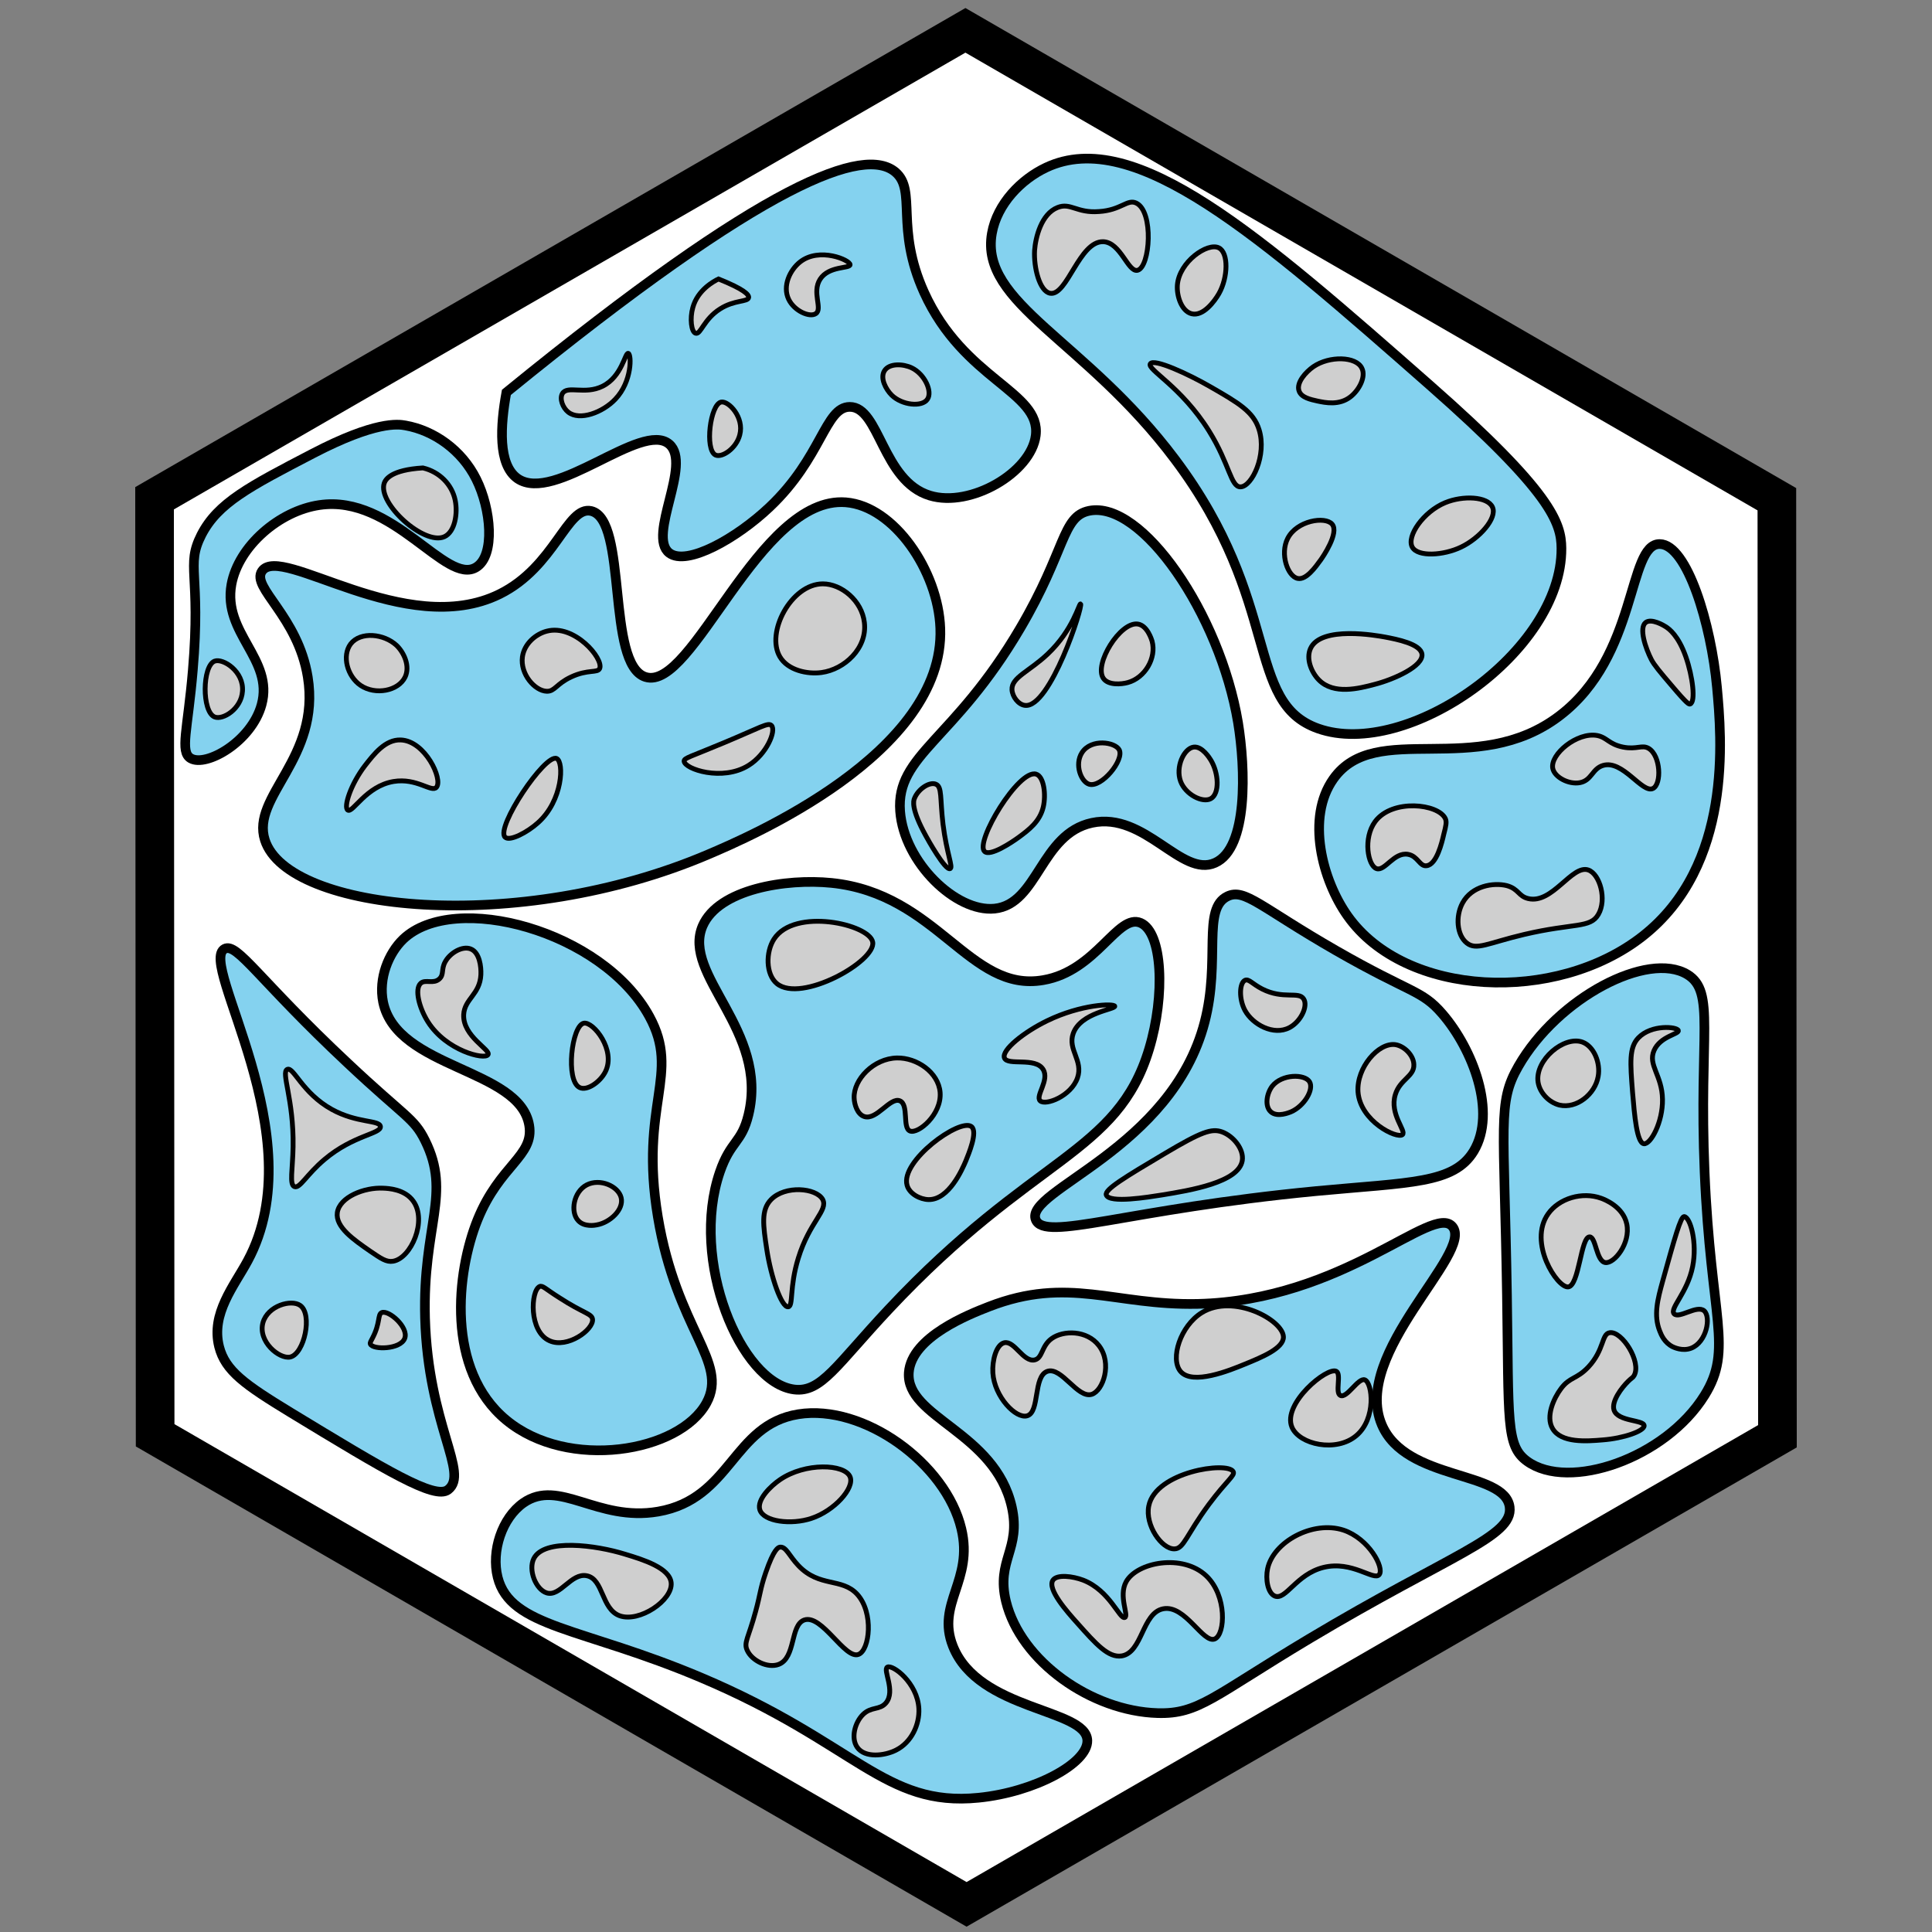 <?xml version="1.0" encoding="utf-8"?><!-- Generator: Adobe Illustrator 26.0.3, SVG Export Plug-In . SVG Version: 6.00 Build 0)  --><svg version="1.1" id="Ebene_1" xmlns="http://www.w3.org/2000/svg" xmlns:xlink="http://www.w3.org/1999/xlink" x="0px" y="0px"	 viewBox="0 0 100 100" style="enable-background:new 0 0 100 100;" xml:space="preserve"><rect x="0" y="0" width="100" height="100" fill="#808080" stroke="none"/><style type="text/css">	.st0{fill:#ffffff;stroke:#000000;stroke-width:2;stroke-miterlimit:10;}	.st1{fill:#84d2ef;stroke:#000000;stroke-width:0.5;stroke-miterlimit:10;}	.st2{fill:#84d2ef;stroke:#000000;stroke-width:0.5;stroke-miterlimit:10;}	.st3{fill:#cfcfcf;stroke:#000000;stroke-width:0.25;stroke-miterlimit:10;}	.st4{fill:#cfcfcf;stroke:#000000;stroke-width:0.25;stroke-miterlimit:10;}</style><g id="Ebene_2_00000176025868192884506990000017183403244025845153_"></g><g id="Ebene_1_00000070081453494179332120000015518110432246800057_">	<polygon class="st0" points="8,25.79 49.97,1.57 91.97,25.84 92,74.34 50.03,98.57 8.03,74.29 	"/></g><path class="st1" d="M26.21,20.31C39.78,9.25,44.76,7.56,46.35,8.91c1.11,0.95-0.03,2.88,1.48,6.22c2.06,4.55,6.06,5.13,5.78,7.41	c-0.24,1.92-3.38,3.75-5.48,3.11c-2.47-0.75-2.6-4.6-4.15-4.59c-1.28,0.01-1.43,2.62-4.15,5.19c-1.7,1.61-4.28,3.07-5.19,2.37	c-1.15-0.89,1.2-4.6,0-5.63c-1.43-1.23-5.92,3.1-7.85,1.78C25.76,24.05,25.9,22.02,26.21,20.31z"/><path class="st2" d="M13.56,29.56c0.98-1.44,7.43,3.59,12.3,1.19c2.87-1.42,3.49-4.59,4.74-4.3c1.91,0.45,0.76,7.94,2.81,8.59	c2.46,0.78,5.85-9.4,10.37-9.04c2.5,0.2,4.78,3.56,4.89,6.52c0.24,6.48-9.96,10.83-12,11.7c-9.86,4.21-21.77,2.98-22.96-0.74	c-0.73-2.26,2.9-4.23,2.22-8.44C15.42,31.89,12.98,30.4,13.56,29.56z"/><path class="st2" d="M54.15,8.67c-1.28,0.6-2.54,1.87-2.81,3.41c-0.64,3.63,4.84,5.51,9.48,11.7c5.57,7.42,3.58,12.58,7.41,13.93	c4.59,1.62,12.62-3.97,12.59-9.33c-0.01-1.31-0.5-2.89-6.81-8.44C65.22,12.21,58.74,6.51,54.15,8.67z"/><path class="st2" d="M56.37,26.44c-1.41,0.29-1.19,2.04-3.56,6.07c-3.42,5.83-6.44,6.55-6.22,9.48c0.2,2.64,2.89,5.24,4.89,5.04	c2.25-0.23,2.38-3.87,5.04-4.44c2.74-0.59,4.63,2.85,6.37,2.07c1.72-0.76,1.58-4.88,1.19-7.26C63.14,31.77,59.09,25.88,56.37,26.44z	"/><path class="st1" d="M69.02,40.31c-1.43,2.01-0.58,5.26,0.74,7.11c2.99,4.21,10.78,4.55,15.26,1.04c4.69-3.68,4.09-10.27,3.85-12.89	c-0.3-3.25-1.54-7.39-2.96-7.41c-1.68-0.02-1.11,5.79-5.19,8.89C76.4,40.34,71.21,37.23,69.02,40.31z"/><path class="st2" d="M11.63,49.11c-1.42,0.72,4.67,9.69,1.19,16.15c-0.7,1.3-1.91,2.73-1.48,4.44c0.32,1.26,1.34,1.97,3.7,3.41	c4.97,3.02,7.46,4.52,8.15,4c1.12-0.86-1.03-3.33-1.19-8.89c-0.13-4.8,1.38-6.41,0-9.19c-0.58-1.17-1-1.18-4-4	C13.4,50.72,12.28,48.78,11.63,49.11z"/><path class="st1" d="M20.87,48.61c-0.76,0.73-1.29,2.03-1.04,3.26c0.72,3.46,7.06,3.42,7.56,6.37c0.27,1.6-1.52,2.05-2.67,4.89	c-1.1,2.72-1.65,7.78,1.48,10.37c3.2,2.65,8.98,1.67,10.37-0.89c1.15-2.13-1.55-3.79-2.52-9.63c-0.97-5.83,1.2-7.37-0.44-10.37	C31.19,48.17,23.5,46.1,20.87,48.61z"/><path class="st2" d="M43.04,45.7c-2.36-0.24-5.84,0.32-6.67,2.22c-1.1,2.54,3.43,5.41,2.37,9.78c-0.36,1.48-0.92,1.33-1.48,2.96	c-1.57,4.58,1.07,10.91,3.85,11.26c1.4,0.17,2.18-1.26,4.89-4.15c7.48-7.99,11.83-8.01,13.48-13.48c0.84-2.79,0.69-6.03-0.44-6.52	c-1.19-0.51-2.28,2.49-5.04,2.96C50.17,51.4,48.54,46.26,43.04,45.7z"/><path class="st1" d="M63.54,46.39c-1.34,0.63-0.35,3.31-1.19,6.52c-1.71,6.58-9.35,8.71-8.74,10.22c0.46,1.15,4.69-0.54,14.52-1.48	c4.86-0.46,7.12-0.37,8.15-2.07c1.2-2-0.04-5.27-1.63-7.11c-1.07-1.24-1.61-1.04-5.48-3.26C65.25,46.96,64.43,45.97,63.54,46.39z"/><path class="st2" d="M78.59,55.19c-1.09,1.9-0.73,2.91-0.59,11.85c0.1,6.53-0.06,7.79,1.04,8.59c2.16,1.57,7.16-0.14,9.19-3.41	c1.49-2.4,0.32-3.94,0-11.56c-0.3-7.13,0.57-9.33-0.89-10.22C85.3,49.2,80.63,51.63,78.59,55.19z"/><path class="st1" d="M27.09,77.79c-1.11,0.78-1.67,2.5-1.33,3.85c0.66,2.61,4.35,2.58,10.52,5.19c8.05,3.4,9.49,6.71,14.37,6.22	c2.9-0.29,5.66-1.78,5.63-2.96c-0.05-1.67-5.63-1.52-6.96-4.89c-0.87-2.21,1.08-3.39,0.44-6.07c-0.8-3.38-5.06-6.47-8.44-5.93	c-3.41,0.55-3.45,4.38-7.26,5.04C30.91,78.78,28.94,76.5,27.09,77.79z"/><path class="st2" d="M51.19,67.63c-1,0.39-4.01,1.56-4.15,3.41c-0.17,2.34,4.46,3.07,5.33,6.96c0.49,2.2-0.82,2.75-0.3,4.89	c0.76,3.1,4.42,5.68,7.85,5.78c2.12,0.06,2.87-0.87,7.85-3.85c7.31-4.37,10.56-5.28,10.37-6.81c-0.24-1.91-5.38-1.34-6.62-4.27	c-1.57-3.7,4.78-8.89,3.66-10.25c-1.02-1.23-5.6,3.82-13.19,4C57.67,67.58,55.31,66.03,51.19,67.63z"/><path class="st3" d="M37.19,14.44c-0.23,0.11-1.08,0.56-1.33,1.48c-0.16,0.56-0.08,1.27,0.15,1.33c0.26,0.07,0.42-0.73,1.26-1.26	c0.75-0.48,1.44-0.35,1.48-0.59C38.77,15.25,38.51,14.97,37.19,14.44z"/><path class="st3" d="M41.41,13.56c-0.52,0.41-0.92,1.24-0.59,1.93c0.29,0.61,1.1,0.96,1.41,0.74c0.36-0.25-0.22-1.1,0.22-1.78	C42.9,13.75,44,13.91,44,13.7C44,13.46,42.41,12.77,41.41,13.56z"/><path class="st3" d="M29.11,20.37c-0.16,0.27,0.02,0.74,0.3,0.96c0.59,0.47,1.79,0.02,2.44-0.67c0.87-0.91,0.84-2.31,0.67-2.37	c-0.17-0.06-0.32,1.2-1.33,1.7C30.27,20.45,29.37,19.93,29.11,20.37z"/><path class="st3" d="M37.33,20.81c-0.57,0.11-0.86,2.46-0.3,2.74c0.33,0.16,1.08-0.33,1.26-1.04C38.53,21.6,37.71,20.74,37.33,20.81	z"/><path class="st3" d="M45.78,19.19c-0.24,0.38,0.07,0.96,0.37,1.26c0.54,0.53,1.57,0.63,1.85,0.22c0.28-0.4-0.14-1.31-0.81-1.63	C46.75,18.83,46.03,18.79,45.78,19.19z"/><path class="st4" d="M18.15,33.33c-0.46,0.61-0.18,1.68,0.52,2.15c0.76,0.51,1.95,0.29,2.3-0.44c0.26-0.56-0.05-1.25-0.44-1.63	C19.88,32.8,18.66,32.67,18.15,33.33z"/><path class="st4" d="M28.3,32.67c-0.55,0.14-1.16,0.63-1.26,1.33c-0.12,0.89,0.64,1.76,1.26,1.78c0.42,0.01,0.49-0.38,1.26-0.74	c0.87-0.41,1.37-0.19,1.48-0.44C31.25,34.08,29.72,32.29,28.3,32.67z"/><path class="st4" d="M20.74,38.3c-0.8-0.03-1.39,0.74-1.85,1.33c-0.73,0.95-1.12,2.14-0.89,2.3c0.26,0.17,0.94-1.24,2.37-1.48	c1.21-0.2,1.97,0.59,2.22,0.3C22.94,40.34,22,38.34,20.74,38.3z"/><path class="st4" d="M28.81,39.26c-0.6-0.26-3.16,3.56-2.67,4.07c0.24,0.24,1.17-0.26,1.7-0.74C29.14,41.44,29.2,39.43,28.81,39.26z	"/><path class="st4" d="M42.59,30.22c0.96,0,2.02,0.87,2.15,2c0.16,1.33-1.03,2.43-2.22,2.59c-0.74,0.1-1.74-0.12-2.15-0.81	C39.62,32.74,40.96,30.22,42.59,30.22z"/><path class="st4" d="M37.48,38.44c-1.74,0.73-2.08,0.79-2.07,0.96c0.03,0.41,1.98,1.06,3.33,0.22c0.94-0.58,1.45-1.8,1.19-2.07	C39.76,37.38,39.37,37.65,37.48,38.44z"/><path class="st4" d="M14.87,55.35c-0.34,0.15,0.34,1.55,0.3,4c-0.02,1.18-0.2,1.96,0.07,2.07c0.28,0.11,0.63-0.63,1.56-1.41	c1.49-1.26,2.93-1.32,2.89-1.7c-0.04-0.35-1.2-0.16-2.52-0.89C15.64,56.57,15.2,55.21,14.87,55.35z"/><path class="st4" d="M19.83,61.5c-0.98-0.05-2.25,0.46-2.37,1.26c-0.11,0.75,0.85,1.41,1.7,2c0.56,0.38,0.84,0.58,1.19,0.52	c0.93-0.16,1.77-2.1,1.04-3.11C20.95,61.55,20.1,61.51,19.83,61.5z"/><path class="st4" d="M13.61,68.46c-0.27,0.98,0.85,1.9,1.41,1.78c0.73-0.16,1.17-2.21,0.52-2.67	C15.08,67.24,13.86,67.58,13.61,68.46z"/><path class="st4" d="M19.76,67.94c-0.22,0.09-0.07,0.53-0.47,1.3c-0.09,0.18-0.15,0.25-0.12,0.33c0.13,0.3,1.56,0.29,1.78-0.3	C21.16,68.7,20.12,67.79,19.76,67.94z"/><path class="st3" d="M27.93,66.59c-0.46,0.21-0.57,2.34,0.52,2.81c0.92,0.41,2.27-0.57,2.22-1.11c-0.03-0.3-0.47-0.31-1.7-1.11	C28.22,66.71,28.09,66.52,27.93,66.59z"/><path class="st3" d="M22.74,50.67c-0.31,0.28-0.72,0.01-0.96,0.22c-0.34,0.3-0.08,1.29,0.37,2c0.95,1.5,2.94,1.98,3.11,1.7	c0.16-0.25-1.31-0.94-1.26-2.07c0.04-0.82,0.84-1.04,0.89-2.07c0.02-0.42-0.07-1.15-0.52-1.33c-0.43-0.18-1.08,0.2-1.33,0.67	C22.83,50.17,22.99,50.44,22.74,50.67z"/><path class="st3" d="M30.22,52.96c-0.63,0.12-0.96,2.97-0.22,3.33c0.38,0.19,1.06-0.28,1.33-0.81	C31.9,54.36,30.71,52.87,30.22,52.96z"/><path class="st3" d="M30.37,61.33c-0.69,0.36-0.86,1.41-0.44,1.85c0.31,0.34,0.87,0.24,0.96,0.22c0.68-0.12,1.41-0.79,1.26-1.41	C32,61.39,31.05,60.98,30.37,61.33z"/><path class="st4" d="M48.44,40.59c-0.33-0.14-0.92,0.25-1.11,0.74c-0.05,0.12-0.18,0.53,0.59,1.93c0.09,0.17,1.01,1.82,1.26,1.7	c0.16-0.07-0.18-0.78-0.37-2.3C48.65,41.32,48.77,40.73,48.44,40.59z"/><path class="st4" d="M50.96,44.07c-0.51-0.49,1.77-4.28,2.67-4c0.4,0.12,0.52,1.05,0.37,1.7c-0.18,0.76-0.75,1.18-1.26,1.56	C52.37,43.6,51.25,44.35,50.96,44.07z"/><path class="st4" d="M55.93,31.26c-0.08-0.04-0.37,1.33-1.7,2.59c-0.96,0.91-1.88,1.21-1.85,1.85c0.02,0.36,0.33,0.77,0.67,0.81	C54.35,36.68,56.08,31.33,55.93,31.26z"/><path class="st4" d="M56,38.96c-0.39,0.61-0.05,1.5,0.37,1.63c0.64,0.2,1.83-1.25,1.56-1.78C57.72,38.41,56.48,38.21,56,38.96z"/><path class="st4" d="M58.89,32.3c-0.91-0.13-2.28,2.08-1.78,2.81c0.25,0.37,0.93,0.31,1.26,0.22c0.89-0.24,1.5-1.27,1.26-2.15	C59.61,33.12,59.39,32.37,58.89,32.3z"/><path class="st4" d="M61.78,38.67c-0.5,0.07-0.95,1.03-0.67,1.78c0.26,0.68,1.13,1.12,1.56,0.89c0.47-0.26,0.41-1.33,0-2	C62.61,39.24,62.22,38.61,61.78,38.67z"/><path class="st4" d="M40.06,48.61c-0.43,0.67-0.43,1.82,0.15,2.3c1.25,1.03,5.15-1.16,4.96-2.15C45,47.84,41.12,46.96,40.06,48.61z"	/><path class="st4" d="M39.91,62.09c-0.53,0.54-0.41,1.34-0.22,2.59c0.21,1.4,0.76,3.01,1.11,2.96c0.27-0.04,0.05-1.01,0.52-2.52	c0.58-1.89,1.56-2.47,1.26-3.04C42.24,61.48,40.64,61.34,39.91,62.09z"/><path class="st4" d="M46.43,54.76c-1.21,0.02-2.26,1.12-2.22,2.07c0.01,0.33,0.16,0.84,0.52,0.96c0.64,0.22,1.35-1.03,1.85-0.81	c0.47,0.2,0.12,1.4,0.52,1.56c0.42,0.17,1.65-0.85,1.56-2C48.57,55.5,47.45,54.74,46.43,54.76z"/><path class="st4" d="M54.21,52.83c-1.2,0.58-2.38,1.52-2.22,1.93c0.16,0.42,1.6-0.06,2,0.59c0.35,0.56-0.42,1.38-0.15,1.63	c0.28,0.26,1.6-0.24,1.93-1.19c0.31-0.9-0.52-1.46-0.22-2.3c0.39-1.09,2.19-1.24,2.15-1.41C57.65,51.93,55.96,51.98,54.21,52.83z"/><path class="st4" d="M50.28,58.31c-0.6-0.45-3.69,1.79-3.33,3.04c0.12,0.44,0.67,0.73,1.11,0.74c1.06,0.02,1.75-1.58,1.93-2	C50.12,59.76,50.63,58.58,50.28,58.31z"/><path class="st3" d="M64.44,50.74c-0.29,0.14-0.32,0.97,0,1.56c0.4,0.73,1.48,1.32,2.3,0.89c0.59-0.31,0.97-1.11,0.74-1.48	c-0.25-0.42-1.05,0.04-2.15-0.52C64.82,50.93,64.64,50.65,64.44,50.74z"/><path class="st3" d="M72.22,54.07c-0.87-0.12-2.01,1.19-1.93,2.44c0.11,1.53,2.02,2.45,2.3,2.22c0.22-0.19-0.68-1.05-0.37-2.07	c0.24-0.8,0.99-0.94,0.96-1.56C73.17,54.63,72.69,54.14,72.22,54.07z"/><path class="st3" d="M60.3,59.7c-2.09,1.24-3.13,1.87-3.04,2.15c0.15,0.45,2.19,0.11,2.89,0c1.46-0.24,3.97-0.65,4.15-1.78	c0.09-0.58-0.45-1.26-1.04-1.48C62.71,58.39,62.17,58.59,60.3,59.7z"/><path class="st3" d="M65.85,56.22c-0.29,0.38-0.4,1.04-0.07,1.33c0.34,0.3,0.96,0.03,1.04,0c0.69-0.3,1.2-1.16,0.96-1.56	C67.52,55.58,66.35,55.59,65.85,56.22z"/><path class="st3" d="M40.37,76.59c-0.47,0.32-1.21,1.03-1.04,1.56c0.2,0.61,1.62,0.79,2.67,0.44c1.18-0.39,2.24-1.56,2-2.15	C43.72,75.77,41.68,75.69,40.37,76.59z"/><path class="st3" d="M27.63,80.67c-0.3,0.6,0.11,1.61,0.67,1.78c0.7,0.21,1.26-1.05,2.07-0.89c0.87,0.17,0.75,1.72,1.7,2.07	c1.02,0.37,2.75-0.8,2.67-1.7c-0.07-0.77-1.44-1.2-2.37-1.48C30.84,79.97,28.16,79.62,27.63,80.67z"/><path class="st3" d="M39.11,83.41c-0.37,1.37-0.62,1.6-0.44,2c0.24,0.55,1.07,0.95,1.63,0.74c0.9-0.34,0.59-2.04,1.33-2.3	c0.92-0.31,2.1,2.06,2.81,1.78c0.57-0.22,0.8-2.15-0.07-3.11c-0.8-0.87-1.95-0.34-3.04-1.48c-0.48-0.5-0.64-1-0.96-0.96	c-0.08,0.01-0.31,0.07-0.74,1.33C39.34,82.26,39.36,82.5,39.11,83.41z"/><path class="st3" d="M44.67,88.74c-0.42,0.41-0.64,1.22-0.3,1.7c0.4,0.57,1.42,0.44,2,0.15c0.82-0.41,1.23-1.34,1.19-2.15	c-0.07-1.34-1.36-2.3-1.63-2.15c-0.25,0.14,0.44,1.23-0.07,1.85C45.53,88.53,45.1,88.32,44.67,88.74z"/><path class="st4" d="M51.98,69.5c-0.42,0.1-0.63,0.93-0.59,1.56c0.08,1.24,1.2,2.4,1.78,2.22c0.66-0.2,0.3-2.04,1.04-2.3	c0.74-0.25,1.56,1.42,2.3,1.19c0.59-0.19,1.07-1.61,0.37-2.52c-0.62-0.81-1.84-0.8-2.44-0.37c-0.54,0.38-0.47,1.02-0.89,1.11	C52.96,70.51,52.51,69.38,51.98,69.5z"/><path class="st4" d="M62.21,67.94c-1.12,0.69-1.65,2.39-1.11,3.04c0.62,0.74,2.55-0.05,3.33-0.37c0.88-0.36,2.01-0.82,2-1.41	C66.41,68.32,63.84,66.94,62.21,67.94z"/><path class="st4" d="M63.83,76.17c-0.29-0.54-4.02,0-4.37,1.78c-0.2,0.99,0.67,2.24,1.33,2.22c0.49-0.01,0.6-0.7,1.78-2.3	C63.51,76.61,63.94,76.37,63.83,76.17z"/><path class="st4" d="M69.54,79.2c-1.59-0.52-3.64,0.61-3.93,2c-0.11,0.52,0,1.25,0.37,1.41c0.57,0.24,1.11-1.13,2.52-1.48	c1.49-0.37,2.62,0.72,2.89,0.37C71.66,81.14,70.85,79.64,69.54,79.2z"/><path class="st4" d="M69.17,70.98c-0.46-0.26-2.81,1.67-2.3,2.89c0.38,0.9,2.29,1.32,3.33,0.44c1.05-0.88,0.84-2.74,0.44-2.89	c-0.34-0.12-0.92,0.97-1.26,0.81C69.09,72.1,69.44,71.13,69.17,70.98z"/><path class="st4" d="M54.5,81.79c-0.31,0.46,0.73,1.63,1.26,2.22c0.97,1.09,1.61,1.81,2.3,1.7c1.08-0.18,1.05-2.23,2.15-2.44	c1.14-0.22,2.06,1.82,2.67,1.56c0.54-0.24,0.64-2.23-0.44-3.26c-1.23-1.17-3.59-0.71-4.15,0.3c-0.41,0.74,0.15,1.76-0.07,1.85	c-0.27,0.11-0.77-1.39-2.15-1.93C55.52,81.58,54.71,81.48,54.5,81.79z"/><path class="st4" d="M54.74,10.74c-0.84,0.33-1.14,1.54-1.19,2.22c-0.05,0.89,0.26,2.13,0.81,2.22c0.88,0.14,1.5-2.7,2.74-2.67	c0.91,0.03,1.28,1.6,1.78,1.48c0.65-0.16,0.85-3.05-0.07-3.48c-0.46-0.22-0.78,0.37-1.93,0.44C55.73,11.04,55.41,10.47,54.74,10.74z	"/><path class="st4" d="M63.09,12.83c-0.58-0.3-2.06,0.72-2.15,1.93c-0.04,0.57,0.22,1.35,0.74,1.48c0.59,0.15,1.18-0.64,1.41-1.04	C63.57,14.35,63.59,13.08,63.09,12.83z"/><path class="st4" d="M67.83,33.57c-0.24,0.53,0.05,1.24,0.44,1.63c0.77,0.77,2.06,0.44,2.89,0.22c1-0.26,2.52-0.94,2.44-1.56	c-0.07-0.53-1.29-0.77-1.93-0.89C71.28,32.9,68.37,32.37,67.83,33.57z"/><path class="st4" d="M74.8,26.02c-1.13,0.47-2.01,1.74-1.7,2.3c0.29,0.52,1.62,0.43,2.52,0c0.95-0.45,1.89-1.5,1.63-2.07	C77,25.69,75.71,25.64,74.8,26.02z"/><path class="st4" d="M59.54,18.83c-0.19,0.29,1.6,1.17,3.04,3.48c1.07,1.72,1.12,2.9,1.63,2.89c0.59-0.01,1.37-1.65,0.96-2.96	c-0.29-0.94-1.08-1.39-2.52-2.22C61.49,19.35,59.72,18.54,59.54,18.83z"/><path class="st4" d="M67.98,18.98c-0.39,0.27-0.9,0.83-0.74,1.26c0.12,0.34,0.6,0.44,0.96,0.52c0.39,0.08,1.11,0.24,1.7-0.22	c0.45-0.35,0.81-1.04,0.59-1.48C70.2,18.44,68.81,18.41,67.98,18.98z"/><path class="st4" d="M66.65,27.87c-0.41,0.8,0,1.97,0.52,2.07c0.44,0.09,0.92-0.59,1.19-0.96c0.1-0.14,0.97-1.4,0.59-1.85	C68.59,26.71,67.12,26.94,66.65,27.87z"/><path class="st3" d="M74.81,42.37c-0.36-0.77-2.74-1.04-3.63,0.15c-0.64,0.86-0.38,2.29,0.07,2.44c0.43,0.15,0.9-0.87,1.63-0.74	c0.51,0.09,0.6,0.64,0.96,0.59c0.52-0.06,0.79-1.19,0.89-1.63C74.84,42.76,74.89,42.54,74.81,42.37z"/><path class="st3" d="M82.67,38.07c-1.04-0.19-2.44,0.97-2.3,1.7c0.09,0.46,0.83,0.85,1.41,0.74c0.61-0.12,0.63-0.72,1.19-0.89	c1.03-0.31,2.03,1.47,2.59,1.19c0.45-0.23,0.4-1.69-0.22-2.07c-0.35-0.21-0.61,0.07-1.33-0.07C83.27,38.52,83.18,38.17,82.67,38.07z	"/><path class="st3" d="M86.22,32.44c-0.09-0.06-0.74-0.45-1.04-0.22c-0.36,0.28-0.01,1.33,0.3,1.93c0.15,0.28,0.44,0.63,1.04,1.33	c0.81,0.96,0.9,0.98,0.96,0.96c0.3-0.11,0.13-1.44-0.22-2.44C86.87,32.89,86.39,32.55,86.22,32.44z"/><path class="st3" d="M75.7,46.74c-0.37,0.68-0.3,1.66,0.22,2.07c0.5,0.4,1.1,0,2.96-0.44c2.59-0.61,3.43-0.31,3.85-1.04	c0.45-0.77,0.08-2.09-0.52-2.3c-0.85-0.29-1.86,1.78-3.11,1.48c-0.51-0.12-0.49-0.5-1.11-0.67C77.3,45.67,76.18,45.85,75.7,46.74z"	/><path class="st4" d="M81.91,53.94c-0.95-0.35-2.47,0.93-2.3,2.07c0.08,0.54,0.55,1.05,1.11,1.19c0.88,0.2,1.84-0.56,2-1.48	C82.85,55.01,82.5,54.16,81.91,53.94z"/><path class="st4" d="M84.8,53.72c-0.48,0.5-0.42,1.28-0.3,2.81c0.1,1.19,0.22,2.63,0.59,2.67c0.35,0.04,0.98-1.12,0.96-2.3	c-0.02-1.24-0.76-1.77-0.44-2.52c0.32-0.75,1.31-0.85,1.26-1.04C86.81,53.14,85.48,53.01,84.8,53.72z"/><path class="st4" d="M80.13,62.83c-1.05,1.48,0.47,3.84,1.04,3.78c0.57-0.06,0.65-2.6,1.11-2.59c0.33,0.01,0.34,1.26,0.81,1.33	c0.46,0.07,1.32-1,1.11-2c-0.19-0.9-1.16-1.27-1.33-1.33C81.9,61.67,80.7,62.02,80.13,62.83z"/><path class="st4" d="M80.8,71.87c-0.37,0.49-0.81,1.44-0.44,2.07c0.44,0.76,1.76,0.66,2.59,0.59c1.08-0.08,2.17-0.46,2.15-0.74	c-0.02-0.31-1.37-0.2-1.56-0.81c-0.14-0.45,0.4-1.16,0.74-1.49c0.18-0.18,0.23-0.17,0.3-0.29c0.4-0.7-0.63-2.32-1.26-2.22	c-0.43,0.06-0.27,0.88-1.11,1.78C81.6,71.4,81.26,71.26,80.8,71.87z"/><path class="st4" d="M86.06,66.31c-0.26,0.94-0.48,1.77-0.15,2.59c0.08,0.21,0.25,0.6,0.67,0.81c0.05,0.02,0.5,0.25,0.96,0.07	c0.79-0.31,1.03-1.6,0.67-1.93c-0.37-0.33-1.31,0.43-1.56,0.15c-0.24-0.28,0.69-1.08,0.96-2.44c0.25-1.24-0.12-2.57-0.44-2.59	C86.99,62.97,86.68,64.08,86.06,66.31z"/><path class="st1" d="M20.98,22.02c1.48,0.26,2.92,1.27,3.67,2.78c0.77,1.54,0.99,3.95,0,4.56c-1.57,0.97-4.29-3.78-8.11-3.22	c-2.08,0.3-4.2,2.13-4.56,4.11c-0.46,2.53,2.2,3.86,1.56,6.22c-0.52,1.91-2.87,3.25-3.67,2.78c-0.57-0.34-0.15-1.48,0.11-4.56	c0.43-5.03-0.38-5.38,0.44-7c0.85-1.66,2.49-2.51,5.78-4.22C19.43,21.79,20.61,21.95,20.98,22.02z"/><path class="st3" d="M21.89,24.22c0.85,0.2,1.5,0.85,1.67,1.67c0.14,0.68-0.01,1.64-0.56,1.89c-1.05,0.47-3.48-1.74-3.11-2.78	C19.96,24.81,20.24,24.32,21.89,24.22z"/><path class="st3" d="M11.11,34.22c-0.64,0.24-0.67,2.62,0,2.89c0.43,0.17,1.38-0.42,1.44-1.33C12.63,34.76,11.55,34.06,11.11,34.22z	"/></svg>